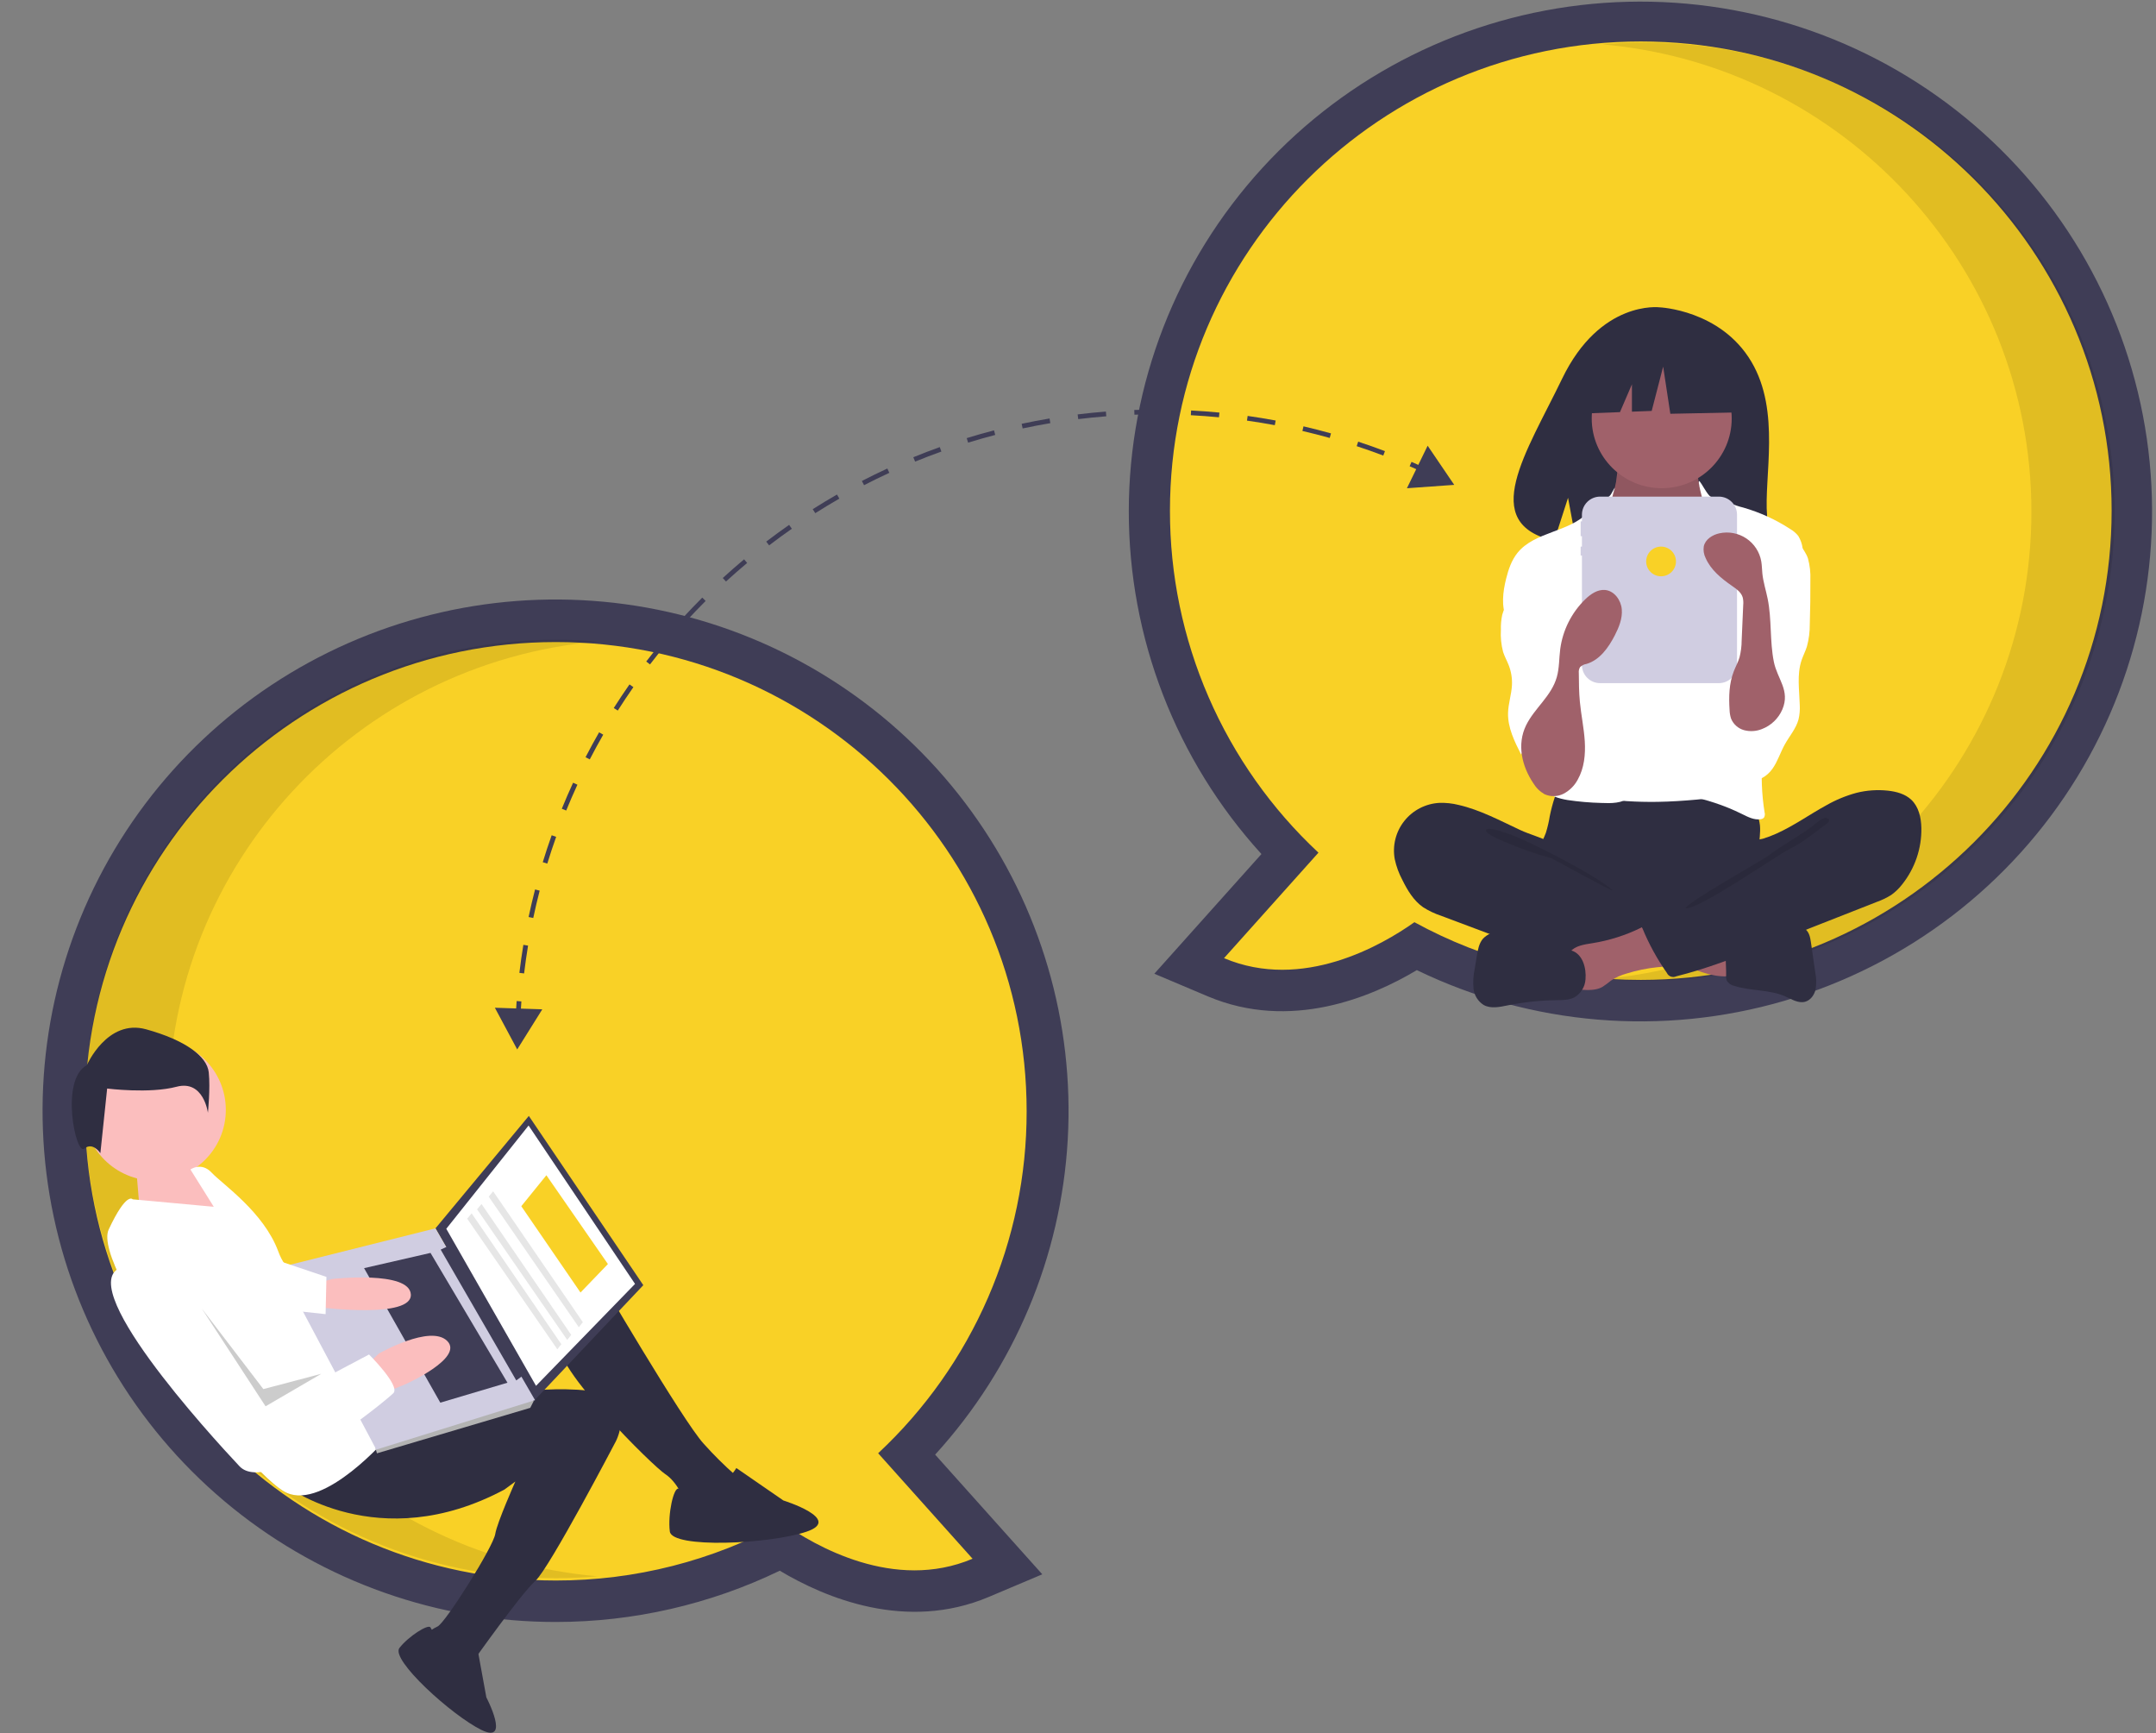 <svg width="387" height="311" viewBox="0 0 387 311" fill="none" xmlns="http://www.w3.org/2000/svg">
<rect x="0" y="0" width="387" height="311" fill="#808080" stroke="none"/>
<g clip-path="url(#clip0_2_691)">
<path d="M254.32 174.092C246.167 178.964 231.64 185.069 216.795 178.795L207.199 174.74L226.429 153.262C211.084 136.405 202.594 114.455 202.618 91.698C202.641 68.94 211.176 47.008 226.555 30.181C241.935 13.356 263.056 2.844 285.796 0.698C308.536 -1.449 331.263 4.925 349.54 18.575C367.817 32.224 380.333 52.17 384.645 74.519C388.956 96.867 384.755 120.015 372.859 139.443C360.964 158.871 342.229 173.186 320.311 179.592C298.393 185.999 274.865 184.038 254.32 174.092V174.092ZM217.476 91.646C217.434 102.137 219.571 112.523 223.752 122.151C227.934 131.779 234.071 140.441 241.775 147.592L247.079 152.558L234.979 166.073C241.282 164.798 246.772 161.401 249.555 159.428L253.375 156.72L257.483 158.969C268.838 165.163 281.575 168.41 294.521 168.408C337.004 168.408 371.566 133.973 371.566 91.646C371.566 49.32 337.004 14.884 294.521 14.884C252.038 14.884 217.476 49.32 217.476 91.646V91.646Z" fill="#3F3D56"/>
<path d="M210.006 91.646C210.006 45.142 247.845 7.442 294.521 7.442C341.197 7.442 379.036 45.142 379.036 91.646C379.036 138.151 341.197 175.85 294.521 175.85C280.315 175.871 266.336 172.308 253.886 165.492C248.044 169.634 233.792 177.894 219.712 171.944L236.66 153.015C228.235 145.151 221.522 135.645 216.937 125.088C212.352 114.532 209.993 103.149 210.006 91.646Z" fill="#F9D126"/>
<path opacity="0.1" d="M364.638 91.829C364.638 47.833 330.77 11.724 287.593 7.956C290.055 7.741 292.545 7.625 295.063 7.625C341.739 7.625 379.578 45.324 379.578 91.829C379.578 138.334 341.739 176.033 295.063 176.033C292.549 176.033 290.063 175.915 287.605 175.701C330.776 171.927 364.638 135.821 364.638 91.829Z" fill="black"/>
<path d="M99.766 291.07C78.648 291.079 58.169 283.857 41.76 270.613C25.351 257.369 14.01 238.909 9.636 218.325C5.263 197.741 8.124 176.285 17.739 157.552C27.355 138.82 43.14 123.949 62.451 115.433C81.761 106.917 103.422 105.272 123.805 110.775C144.188 116.277 162.053 128.593 174.406 145.657C186.759 162.722 192.85 183.498 191.658 204.505C190.466 225.511 182.063 245.471 167.858 261.039L187.088 282.516L177.492 286.572C162.647 292.845 148.12 286.741 139.967 281.869C127.436 287.921 113.692 291.067 99.766 291.07ZM99.766 122.661C57.283 122.661 22.721 157.097 22.721 199.423C22.721 241.75 57.283 276.185 99.766 276.185C112.712 276.186 125.449 272.94 136.804 266.746L140.912 264.497L144.732 267.205C147.516 269.178 153.005 272.575 159.308 273.849L147.208 260.335L152.512 255.369C160.217 248.218 166.353 239.556 170.535 229.928C174.717 220.3 176.853 209.914 176.811 199.423C176.811 157.097 142.249 122.661 99.766 122.661Z" fill="#3F3D56"/>
<path d="M184.281 199.423C184.281 152.918 146.442 115.219 99.766 115.219C53.09 115.219 15.251 152.918 15.251 199.423C15.251 245.928 53.09 283.627 99.766 283.627C113.972 283.648 127.951 280.085 140.401 273.269C146.244 277.411 160.496 285.671 174.575 279.721L157.627 260.792C166.052 252.928 172.765 243.422 177.35 232.865C181.935 222.309 184.294 210.926 184.281 199.423Z" fill="#F9D126"/>
<path opacity="0.1" d="M30.191 198.998C30.191 155.002 64.059 118.893 107.236 115.125C104.774 114.91 102.284 114.794 99.766 114.794C53.09 114.794 15.251 152.493 15.251 198.998C15.251 245.503 53.09 283.202 99.766 283.202C102.28 283.202 104.766 283.084 107.224 282.87C64.053 279.096 30.191 242.99 30.191 198.998Z" fill="black"/>
<path d="M314.362 64.895C308.832 55.586 297.892 55.152 297.892 55.152C297.892 55.152 287.232 53.794 280.393 67.971C274.019 81.186 265.222 93.946 278.977 97.039L281.461 89.335L283 97.613C284.958 97.753 286.923 97.787 288.885 97.713C303.616 97.239 317.644 97.852 317.192 92.585C316.592 85.584 319.682 73.852 314.362 64.895Z" fill="#2F2E41"/>
<path d="M278.191 146.419C278.029 147.443 277.793 148.454 277.486 149.444C277.14 150.414 276.606 151.31 276.289 152.29C275.281 155.412 276.679 158.892 278.912 161.302C280.848 163.384 283.348 164.862 286.109 165.56C288.142 165.993 290.215 166.211 292.294 166.208C298.042 166.402 303.938 166.576 309.385 164.735C311.106 164.139 312.768 163.387 314.351 162.487C314.851 162.25 315.291 161.905 315.639 161.477C316.004 160.849 316.167 160.125 316.104 159.403C316.092 156.975 315.598 154.56 315.715 152.134C315.78 150.791 316.033 149.449 315.908 148.11C315.737 146.589 315.097 145.158 314.078 144.013C313.058 142.868 311.708 142.065 310.213 141.714C308.668 141.384 307.065 141.564 305.492 141.714C301.409 142.105 297.308 142.288 293.206 142.262C289.014 142.235 284.849 141.598 280.678 141.531C279.445 141.511 279.47 141.89 279.077 143.079C278.716 144.174 278.42 145.289 278.191 146.419Z" fill="#2F2E41"/>
<path d="M290.086 86.467C289.885 87.518 289.667 88.607 289.033 89.471C288.304 90.464 287.115 91.032 286.331 91.983C285.15 93.414 285.082 95.428 285.077 97.28C285.073 98.987 285.108 100.807 286.063 102.224C286.743 103.104 287.587 103.845 288.548 104.407C292.13 106.812 296.001 109.261 300.321 109.34C302.11 109.373 304.029 108.913 305.207 107.57C305.715 106.939 306.115 106.228 306.39 105.467C307.494 102.754 308.163 99.886 308.373 96.966C308.532 95.594 308.404 94.203 307.996 92.883C307.471 91.425 306.41 90.226 305.709 88.844C304.88 87.201 304.577 85.344 304.84 83.524C304.875 83.395 304.864 83.259 304.81 83.138C304.752 83.073 304.68 83.022 304.6 82.99C304.519 82.957 304.432 82.944 304.345 82.951L295.781 82.336C294.983 82.297 294.189 82.206 293.403 82.065C292.942 81.972 291.722 81.318 291.282 81.492C290.467 81.814 290.253 85.596 290.086 86.467Z" fill="#A0616A"/>
<path opacity="0.1" d="M290.086 86.734C289.885 87.784 289.667 88.874 289.033 89.737C288.304 90.731 287.115 91.298 286.331 92.249C285.15 93.68 285.082 95.694 285.077 97.547C285.073 99.253 285.108 101.074 286.063 102.49C286.743 103.37 287.587 104.112 288.548 104.673C292.13 107.079 296.001 109.527 300.321 109.607C302.11 109.639 304.029 109.179 305.207 107.836C305.715 107.205 306.115 106.494 306.389 105.733C307.494 103.021 308.163 100.152 308.373 97.233C308.532 95.86 308.404 94.47 307.996 93.149C307.471 91.692 306.41 90.492 305.709 89.111C304.88 87.467 304.577 85.61 304.84 83.79C304.875 83.662 304.864 83.526 304.81 83.404C304.752 83.34 304.68 83.289 304.6 83.256C304.519 83.224 304.432 83.21 304.345 83.217L295.781 82.603C294.983 82.563 294.189 82.473 293.403 82.332C292.942 82.238 291.722 81.585 291.282 81.758C290.467 82.08 290.253 85.862 290.086 86.734Z" fill="black"/>
<path d="M298.276 87.611C305.216 87.611 310.841 82.007 310.841 75.093C310.841 68.179 305.216 62.575 298.276 62.575C291.337 62.575 285.712 68.179 285.712 75.093C285.712 82.007 291.337 87.611 298.276 87.611Z" fill="#A0616A"/>
<path d="M291.848 103.131C292.469 103.848 293.217 104.443 294.055 104.888C294.929 105.248 295.867 105.426 296.812 105.411C299.077 105.475 301.533 105.061 303.108 103.439C305.139 101.348 305.072 97.975 306.664 95.535C306.792 95.314 306.968 95.123 307.177 94.976C307.444 94.831 307.746 94.762 308.05 94.776C310.06 94.757 311.812 96.057 313.392 97.295C314.136 97.805 314.775 98.453 315.273 99.203C315.585 99.811 315.799 100.464 315.907 101.138C316.691 104.953 316.945 108.854 317.198 112.74C317.337 114.887 317.476 117.035 317.466 119.186C317.432 126.272 315.779 133.24 314.135 140.135C313.923 141.023 313.633 142.016 312.822 142.442C312.461 142.603 312.072 142.698 311.677 142.72C306.968 143.271 302.25 143.823 297.509 143.895C295.659 143.924 293.81 143.879 291.962 143.762C291.644 143.757 291.328 143.703 291.027 143.599C290.619 143.404 290.268 143.107 290.009 142.737C287.444 139.518 287.293 135.067 287.309 130.957C287.349 120.909 287.71 110.869 288.39 100.837C288.447 100.009 288.459 99.004 287.86 98.352C289.026 100.074 290.362 101.675 291.848 103.131Z" fill="white"/>
<path d="M289.187 88.677C288.763 89.442 285.634 91.343 285.03 91.977C281.655 95.521 275.496 95.388 272.409 99.184C271.323 100.52 270.759 102.198 270.344 103.866C269.757 106.226 269.444 108.799 270.427 111.024C271.373 113.165 273.365 114.645 274.717 116.557C276.201 118.657 276.869 121.206 277.508 123.694C277.98 125.531 278.457 127.414 278.273 129.301C278.064 131.447 277.021 133.412 276.406 135.48C275.79 137.547 275.684 140.009 277.107 141.633C278.153 142.827 279.792 143.3 281.359 143.566C283.367 143.866 285.391 144.042 287.42 144.092C289.212 144.17 291.187 144.186 292.564 143.041C293.651 142.138 294.123 140.673 294.184 139.265C294.245 137.856 293.951 136.46 293.767 135.062C293.576 133.613 293.503 132.152 293.441 130.691C293.166 124.14 293.128 117.583 293.328 111.023C293.429 109.66 293.362 108.289 293.129 106.942C292.744 105.187 291.792 103.619 290.998 102.006C289.411 98.969 288.692 95.556 288.92 92.139C289.16 88.628 290.697 85.953 289.187 88.677Z" fill="white"/>
<path d="M306.831 88.943C307.477 89.605 309.674 89.823 310.496 90.249C311.269 90.605 312.076 90.884 312.905 91.081C315.904 91.943 318.757 93.247 321.369 94.951C321.912 95.267 322.391 95.68 322.784 96.169C323.198 96.84 323.465 97.591 323.567 98.372C323.97 100.359 324.374 102.37 324.284 104.395C324.188 106.544 323.538 108.626 322.893 110.68L320.484 118.353C318.686 124.081 316.877 129.865 316.371 135.845C316.091 139.159 316.215 142.495 316.741 145.78C316.791 145.939 316.805 146.108 316.784 146.274C316.763 146.44 316.707 146.599 316.62 146.742C316.461 146.898 316.252 146.994 316.03 147.012C314.867 147.193 313.742 146.603 312.688 146.08C309.469 144.484 306.032 143.363 302.488 142.755C303.873 140.761 304.942 138.566 305.656 136.248C306.062 134.776 306.382 133.282 306.614 131.773L307.734 125.315C308.19 122.955 308.511 120.571 308.696 118.174C308.78 117.275 308.728 116.368 308.54 115.484C308.281 114.643 307.938 113.83 307.516 113.058C305.669 109.23 304.803 104.862 305.529 100.678C305.847 98.846 306.465 97.012 306.208 95.172C305.96 93.402 306.217 92.026 305.762 90.275C303.89 83.083 305.615 87.698 306.831 88.943Z" fill="white"/>
<path d="M272.378 105.236C271.536 106.977 270.128 108.46 269.649 110.332C269.462 111.207 269.382 112.102 269.411 112.996C269.328 114.343 269.462 115.695 269.807 117.001C270.075 117.827 270.51 118.588 270.823 119.398C271.26 120.529 271.455 121.738 271.395 122.949C271.31 124.625 270.738 126.253 270.694 127.931C270.623 130.571 271.849 133.052 273.044 135.408C273.345 134.666 273.805 133.998 274.392 133.451C274.98 132.904 275.679 132.492 276.443 132.243C277.207 131.993 278.016 131.914 278.814 132.009C279.612 132.104 280.38 132.371 281.063 132.793C281.337 132.458 281.467 132.028 281.425 131.598C281.513 128.536 281.598 125.474 281.68 122.412C281.81 117.676 281.933 112.877 280.839 108.266C280.346 106.184 279.578 104.111 278.169 102.496C277.428 101.646 274.911 99.406 273.693 100.359C273.146 100.787 273.274 101.953 273.187 102.543C273.056 103.477 272.783 104.385 272.378 105.236Z" fill="white"/>
<path d="M324.53 100.219C324.869 101.475 325.014 102.774 324.96 104.073C324.976 106.72 324.941 109.366 324.854 112.013C324.868 113.37 324.693 114.723 324.337 116.033C324.065 116.885 323.645 117.683 323.364 118.532C322.523 121.077 322.983 123.837 323.055 126.515C323.106 127.381 323.032 128.251 322.834 129.097C322.39 130.757 321.197 132.099 320.364 133.603C319.573 135.032 319.095 136.633 318.15 137.966C317.205 139.299 315.57 140.355 313.984 139.946C312.783 139.636 311.929 138.576 311.339 137.489C310.05 135.098 309.61 132.344 310.088 129.672C310.681 126.422 312.597 123.538 313.288 120.307C314.237 115.87 312.795 111.291 312.838 106.755C312.818 106.044 312.915 105.334 313.125 104.654C313.487 103.618 314.266 102.79 314.985 101.959C315.884 100.921 316.719 99.829 317.485 98.69C318 97.925 318.7 95.957 319.612 95.793C321.651 95.428 324.024 98.65 324.53 100.219Z" fill="white"/>
<path d="M261.802 144.445C260.674 144.163 259.513 144.04 258.352 144.08C257.131 144.147 255.939 144.473 254.855 145.034C253.771 145.596 252.819 146.381 252.063 147.338C251.306 148.295 250.763 149.401 250.469 150.583C250.175 151.765 250.137 152.995 250.358 154.193C250.639 155.49 251.099 156.743 251.725 157.915C252.64 159.765 253.737 161.61 255.431 162.796C256.451 163.448 257.55 163.969 258.701 164.347L267.622 167.695C268.934 168.188 270.247 168.68 271.572 169.137C278.23 171.43 285.172 172.805 292.204 173.224C294.344 173.423 296.502 173.314 298.61 172.9C299.12 172.834 299.587 172.582 299.922 172.194C300.092 171.899 300.192 171.569 300.215 171.229L300.764 167.401C300.887 166.867 300.871 166.312 300.717 165.787C300.466 165.143 299.836 164.738 299.235 164.394C293.37 161.038 286.522 159.187 281.586 154.581C280.424 153.497 279.452 151.778 278.04 151.041C276.438 150.206 274.553 149.729 272.898 148.96C269.28 147.277 265.723 145.344 261.802 144.445Z" fill="#2F2E41"/>
<path opacity="0.1" d="M270.708 149.607C273.861 150.591 287.173 157.411 289.454 159.792C289.149 159.902 278.772 154.108 278.46 154.015C275.606 153.234 272.811 152.253 270.096 151.078C269.555 150.829 266.583 149.658 266.717 148.978C266.869 148.211 270.148 149.432 270.708 149.607Z" fill="black"/>
<path d="M310.044 175.209C310.223 175.222 310.4 175.17 310.543 175.063C310.606 174.982 310.652 174.89 310.679 174.792C310.706 174.693 310.713 174.591 310.7 174.49L310.685 169.274C309.18 168.559 307.496 168.33 305.843 168.11L298.13 167.083C298.308 167.106 296.925 170.392 297.137 170.831C297.51 171.604 300.367 172.289 301.173 172.654C303.975 173.924 306.887 175.319 310.044 175.209Z" fill="#A0616A"/>
<path d="M285.847 169.256C284.391 169.487 282.765 169.691 281.822 170.82C280.626 172.252 281.136 174.387 281.706 176.162C281.741 176.391 281.821 176.61 281.943 176.808C282.064 177.005 282.224 177.176 282.413 177.311C282.602 177.446 282.817 177.541 283.044 177.592C283.27 177.643 283.505 177.648 283.734 177.607C285.062 177.69 286.475 177.756 287.635 177.107C288.161 176.761 288.667 176.386 289.151 175.985C290.006 175.417 290.947 174.989 291.937 174.715C293.758 174.145 295.632 173.76 297.531 173.567C298.279 173.533 299.02 173.403 299.734 173.18C300.091 173.065 300.417 172.87 300.686 172.61C300.955 172.35 301.16 172.031 301.286 171.679C301.555 170.731 301.002 169.765 300.471 168.933C299.86 167.844 299.067 166.868 298.126 166.045C296.689 164.933 295.978 165.787 294.531 166.498C291.791 167.845 288.864 168.775 285.847 169.256Z" fill="#A0616A"/>
<path d="M282.041 170.562L272.795 167.84C271.687 167.455 270.528 167.231 269.355 167.175C268.767 167.151 268.182 167.252 267.637 167.472C267.092 167.692 266.6 168.024 266.195 168.448C265.478 169.287 265.273 170.433 265.094 171.52L264.712 173.845C264.457 175.017 264.385 176.221 264.498 177.415C264.559 178.012 264.757 178.588 265.075 179.097C265.393 179.607 265.824 180.038 266.334 180.357C267.614 181.052 269.182 180.712 270.61 180.422C273.494 179.834 276.428 179.521 279.372 179.485C280.479 179.472 281.639 179.486 282.617 178.97C283.185 178.634 283.662 178.166 284.006 177.605C284.351 177.045 284.553 176.409 284.595 175.753C284.777 173.766 284.112 171.172 282.041 170.562Z" fill="#2F2E41"/>
<path d="M313.678 168.19C314.877 167.981 315.934 167.302 317.083 166.901C318.7 166.337 320.451 166.337 322.164 166.344C322.794 166.286 323.427 166.413 323.986 166.707C324.74 167.207 324.934 168.209 325.062 169.103L325.836 174.496C326.043 175.503 326.064 176.538 325.899 177.552C325.672 178.551 324.988 179.515 323.993 179.773C322.784 180.086 321.599 179.317 320.457 178.811C317.604 177.548 314.287 177.871 311.312 176.926C311.028 176.869 310.759 176.753 310.523 176.585C310.287 176.417 310.09 176.201 309.944 175.951C309.842 175.652 309.806 175.334 309.837 175.019C309.888 173.285 309.521 170.918 310.045 169.261C310.516 167.771 312.34 168.19 313.678 168.19Z" fill="#2F2E41"/>
<path d="M333.244 142.275C335.092 141.813 337.007 141.683 338.9 141.89C340.412 142.056 341.97 142.475 343.074 143.517C344.418 144.787 344.849 146.749 344.885 148.594C344.945 152.267 343.722 155.847 341.426 158.722C340.865 159.449 340.198 160.089 339.448 160.619C338.638 161.124 337.775 161.538 336.874 161.855L316.897 169.706C311.641 171.771 306.367 173.842 300.885 175.204C300.736 175.276 300.573 175.317 300.407 175.326C300.24 175.334 300.074 175.31 299.918 175.253C299.761 175.197 299.618 175.109 299.495 174.997C299.373 174.884 299.275 174.748 299.206 174.597C297.456 172.106 295.988 169.43 294.828 166.617C294.773 166.551 294.735 166.472 294.717 166.387C294.699 166.302 294.702 166.215 294.726 166.132C294.749 166.049 294.792 165.972 294.852 165.909C294.911 165.846 294.985 165.798 295.066 165.77L309.196 157.681C310.233 157.142 311.198 156.479 312.072 155.706C312.683 155.117 313.183 154.423 313.549 153.658C313.842 153.049 313.869 151.611 314.243 151.16C314.61 150.719 315.863 150.684 316.441 150.51C317.257 150.261 318.057 149.96 318.834 149.609C321.995 148.2 324.81 146.153 327.84 144.504C329.539 143.535 331.355 142.786 333.244 142.275Z" fill="#2F2E41"/>
<path opacity="0.1" d="M325.234 148.316C322.806 150.132 319.663 151.802 317.257 153.666C316.436 154.303 302.747 161.97 302.554 162.989C304.798 163.366 319.097 153.399 321.143 152.405C323.189 151.41 325.002 150.008 326.799 148.616C327.257 148.261 329.198 147.195 327.883 146.798C327.143 146.575 325.781 147.952 325.234 148.316Z" fill="black"/>
<path d="M308.53 89.119H287.22C286.355 89.119 285.524 89.462 284.912 90.072C284.3 90.682 283.956 91.509 283.956 92.371V93.562H283.725V96.226H283.956V98.09H283.725V99.689H283.956V119.341C283.956 120.204 284.3 121.031 284.912 121.641C285.524 122.251 286.355 122.594 287.22 122.594H308.53C309.396 122.594 310.226 122.251 310.838 121.641C311.451 121.031 311.795 120.204 311.795 119.341V92.371C311.795 91.509 311.451 90.682 310.838 90.072C310.226 89.462 309.396 89.119 308.53 89.119Z" fill="#D0CDE1"/>
<path d="M311.917 63.998L301.109 58.357L286.183 60.664L283.095 74.253L290.782 73.958L292.93 68.966V73.876L296.477 73.74L298.535 65.792L299.822 74.253L312.432 73.997L311.917 63.998Z" fill="#2F2E41"/>
<path d="M275.205 140.515C275.694 141.343 276.389 142.031 277.223 142.514C277.77 142.763 278.367 142.884 278.968 142.868C279.569 142.852 280.158 142.699 280.691 142.422C281.755 141.853 282.626 140.983 283.194 139.922C284.368 137.855 284.612 135.382 284.465 133.012C284.318 130.641 283.81 128.307 283.586 125.943C283.422 124.224 283.409 122.495 283.396 120.768C283.355 120.405 283.431 120.039 283.614 119.722C283.928 119.411 284.334 119.209 284.773 119.146C287.143 118.444 288.717 116.23 289.845 114.037C290.598 112.573 291.253 110.973 291.108 109.334C290.963 107.695 289.78 106.044 288.138 105.876C286.783 105.739 285.533 106.596 284.556 107.54C282.091 109.938 280.507 113.092 280.058 116.495C279.844 118.162 279.905 119.873 279.45 121.491C278.479 124.945 275.44 127.063 273.925 130.171C272.257 133.596 273.178 137.484 275.205 140.515Z" fill="#A0616A"/>
<path d="M319.928 127.318C319.582 128.119 319.079 128.843 318.448 129.447C317.817 130.052 317.071 130.524 316.254 130.836C315.238 131.242 314.118 131.311 313.06 131.031C312.535 130.886 312.051 130.622 311.645 130.26C311.239 129.899 310.923 129.449 310.72 128.945C310.558 128.438 310.469 127.911 310.456 127.379C310.304 125.05 310.363 122.649 311.212 120.474C311.54 119.635 311.981 118.839 312.24 117.976C312.494 116.98 312.624 115.956 312.627 114.928L312.906 108.572C312.952 108.111 312.92 107.645 312.811 107.194C312.533 106.275 311.67 105.677 310.878 105.128C308.967 103.804 307.078 102.258 306.152 100.13C305.833 99.489 305.719 98.767 305.825 98.06C306.086 96.797 307.364 95.981 308.628 95.705C309.455 95.525 310.309 95.514 311.141 95.671C311.972 95.829 312.763 96.153 313.465 96.623C314.167 97.094 314.767 97.701 315.227 98.408C315.688 99.116 316 99.909 316.145 100.739C316.27 101.456 316.268 102.189 316.341 102.913C316.497 104.45 316.986 105.931 317.292 107.445C318.047 111.174 317.656 115.028 318.402 118.756C319.026 121.873 321.378 123.907 319.928 127.318Z" fill="#A0616A"/>
<path d="M298.161 103.417C299.637 103.417 300.834 102.225 300.834 100.754C300.834 99.283 299.637 98.09 298.161 98.09C296.684 98.09 295.487 99.283 295.487 100.754C295.487 102.225 296.684 103.417 298.161 103.417Z" fill="#F9D126"/>
<path d="M36.472 211.949L32.5 208.102L24.524 210.57L25.29 219.772L41.69 219.013L36.652 212.192L36.472 211.949Z" fill="#FBBEBE"/>
<path d="M27.785 211.87C34.826 211.87 40.534 206.182 40.534 199.167C40.534 192.152 34.826 186.464 27.785 186.464C20.744 186.464 15.036 192.152 15.036 199.167C15.036 206.182 20.744 211.87 27.785 211.87Z" fill="#FBBEBE"/>
<path d="M106.934 228.253C106.934 228.253 122.597 255.071 126.325 259.097C128.098 261.078 129.986 262.954 131.981 264.713C131.981 264.713 130.228 270.505 127.437 270.298C125.846 270.202 124.286 269.819 122.833 269.167C122.833 269.167 121.588 265.95 119.415 264.539C117.242 263.128 99.49 245.728 99.904 240.166C100.319 234.605 106.934 228.253 106.934 228.253Z" fill="#2F2E41"/>
<path d="M51.154 266.523C51.154 266.523 67.854 279.438 90.55 267.303L92.506 265.869C92.506 265.869 89.205 273.267 88.899 275.273C88.544 277.598 79.95 291.222 78.548 291.875C77.146 292.527 76.837 293.13 76.837 293.13L82.788 299.656L84.988 298.043C84.988 298.043 93.568 285.931 96.078 283.716C98.587 281.5 110.543 258.652 110.543 258.652C110.543 258.652 115.114 250.043 103.706 249.395C92.298 248.748 87.048 251.846 87.048 251.846L66.801 255.05L51.154 266.523Z" fill="#2F2E41"/>
<path d="M132.175 263.445L140.621 269.268C140.621 269.268 151.398 272.632 144.76 274.87C138.122 277.109 120.628 277.919 120.232 274.83C119.835 271.742 120.922 266.88 121.794 267.146C122.667 267.412 128.724 268.979 132.175 263.445Z" fill="#2F2E41"/>
<path d="M85.736 296.042L87.299 304.596C87.299 304.596 91.745 313.067 86.407 310.439C81.069 307.81 70.072 297.826 71.696 295.733C73.32 293.64 76.904 291.37 77.268 292.052C77.632 292.735 80.326 297.301 85.736 296.042Z" fill="#2F2E41"/>
<path d="M69.629 257.859C69.629 257.859 58.277 271.064 51.385 267.856C44.492 264.648 16.295 227.494 19.515 220.627C22.734 213.76 23.814 215.222 23.814 215.222L38.373 216.563L34.184 209.871C34.184 209.871 36.14 208.437 38.004 210.45C39.867 212.463 47.35 217.491 49.957 224.592C52.564 231.693 60.217 231.339 60.217 231.339L69.629 257.859Z" fill="white"/>
<path d="M115.473 230.629L95.795 251.441L78.166 220.431L94.925 200.258L115.473 230.629Z" fill="#3F3D56"/>
<path d="M113.988 230.403L96.214 248.692L80.108 220.509L94.879 201.981L113.988 230.403Z" fill="white"/>
<path d="M94.83 250.646L95.795 251.441L95.176 252.645L67.659 260.805L67.399 259.866L68.651 258.576L94.83 250.646Z" fill="#B3B3B3"/>
<path d="M96.039 251.262L67.544 260.138L50.174 227.437L78.166 220.431L96.039 251.262Z" fill="#D0CDE1"/>
<path d="M93.894 246.827L92.671 247.723L79.103 224.251L80.505 223.598L93.894 246.827Z" fill="#3F3D56"/>
<path d="M91.089 248.132L79.035 251.713L65.351 227.574L77.276 224.839L91.089 248.132Z" fill="#3F3D56"/>
<path d="M57.131 230.222L59.626 229.519C59.626 229.519 73.544 227.951 73.747 232.308C73.951 236.665 57.758 234.644 57.758 234.644L55.599 231.721L57.131 230.222Z" fill="#FBBEBE"/>
<path d="M69.338 249.811L72.812 248.39C72.812 248.39 83.297 243.706 80.289 240.655C77.281 237.603 68.005 242.903 68.005 242.903L66.229 244.58L69.338 249.811Z" fill="#FBBEBE"/>
<path d="M66.242 243.068C66.242 243.068 71.898 248.685 70.611 250.004C69.324 251.323 48.22 268.675 42.988 263.123C37.757 257.571 12.268 229.696 22.186 227.305C32.104 224.915 34.725 230.504 34.725 230.504L47.818 252.822L66.242 243.068Z" fill="white"/>
<path d="M49.307 226.008L58.597 229.147L58.446 235.83L48.62 234.773L49.307 226.008Z" fill="white"/>
<path opacity="0.2" d="M57.681 246.53L47.67 252.367L36.233 234.842L47.273 249.278L57.681 246.53Z" fill="black"/>
<path d="M104.199 231.948L93.571 216.459L98.076 210.902L109.119 226.838L104.199 231.948Z" fill="#F9D126"/>
<path d="M103.899 238.176L87.72 214.741L88.518 213.78L104.622 237.271L103.899 238.176Z" fill="#E6E6E6"/>
<path d="M101.814 240.456L85.635 217.021L86.433 216.06L102.537 239.551L101.814 240.456Z" fill="#E6E6E6"/>
<path d="M100.038 242.133L83.859 218.698L84.657 217.738L100.761 241.229L100.038 242.133Z" fill="#E6E6E6"/>
<path d="M93.587 179.706L92.736 179.643C92.703 180.084 92.679 180.527 92.651 180.97L88.83 180.842L92.838 188.325L97.339 181.126L93.504 180.998C93.532 180.567 93.555 180.135 93.587 179.706Z" fill="#3F3D56"/>
<path d="M115.997 118.714L116.675 119.23C117.693 117.902 118.756 116.576 119.835 115.289L119.18 114.744C118.093 116.04 117.022 117.376 115.997 118.714Z" fill="#3F3D56"/>
<path d="M122.536 110.917L123.166 111.491C124.299 110.255 125.475 109.028 126.661 107.842L126.056 107.242C124.861 108.436 123.677 109.672 122.536 110.917Z" fill="#3F3D56"/>
<path d="M129.735 103.725L130.312 104.352C131.551 103.219 132.83 102.099 134.113 101.025L133.564 100.374C132.271 101.456 130.983 102.584 129.735 103.725Z" fill="#3F3D56"/>
<path d="M110.17 127.058L110.891 127.513C111.789 126.098 112.731 124.684 113.692 123.307L112.991 122.822C112.023 124.208 111.074 125.633 110.17 127.058Z" fill="#3F3D56"/>
<path d="M137.537 97.194L138.057 97.868C139.39 96.848 140.763 95.845 142.135 94.888L141.646 94.191C140.263 95.156 138.88 96.166 137.537 97.194Z" fill="#3F3D56"/>
<path d="M105.104 135.887L105.863 136.275C106.632 134.785 107.446 133.292 108.28 131.838L107.539 131.416C106.698 132.881 105.879 134.385 105.104 135.887Z" fill="#3F3D56"/>
<path d="M96.87 159.827L96.043 159.615C95.621 161.247 95.231 162.912 94.882 164.562L95.718 164.737C96.064 163.099 96.451 161.447 96.87 159.827Z" fill="#3F3D56"/>
<path d="M145.882 91.374L146.34 92.091C147.755 91.194 149.21 90.316 150.664 89.482L150.238 88.745C148.773 89.586 147.308 90.47 145.882 91.374Z" fill="#3F3D56"/>
<path d="M94.786 169.693L93.943 169.555C93.669 171.216 93.429 172.908 93.228 174.584L94.076 174.685C94.275 173.021 94.514 171.341 94.786 169.693Z" fill="#3F3D56"/>
<path d="M100.843 145.132L101.634 145.453C102.267 143.9 102.944 142.34 103.646 140.817L102.87 140.461C102.163 141.997 101.481 143.569 100.843 145.132Z" fill="#3F3D56"/>
<path d="M97.424 154.726L98.24 154.974C98.732 153.369 99.267 151.754 99.83 150.175L99.026 149.89C98.459 151.481 97.92 153.108 97.424 154.726Z" fill="#3F3D56"/>
<path d="M203.63 74.421C205.304 74.363 207.008 74.34 208.693 74.356L208.701 73.505C207.003 73.49 205.286 73.513 203.601 73.571L203.63 74.421Z" fill="#3F3D56"/>
<path d="M154.706 86.312L155.099 87.067C156.59 86.298 158.116 85.552 159.635 84.851L159.276 84.079C157.745 84.785 156.208 85.537 154.706 86.312Z" fill="#3F3D56"/>
<path d="M223.83 75.481C225.496 75.716 227.176 75.991 228.826 76.299L228.982 75.463C227.321 75.153 225.628 74.875 223.95 74.639L223.83 75.481Z" fill="#3F3D56"/>
<path d="M233.78 77.336C235.415 77.716 237.065 78.139 238.683 78.592L238.914 77.773C237.284 77.317 235.622 76.891 233.975 76.508L233.78 77.336Z" fill="#3F3D56"/>
<path d="M243.524 80.065C245.118 80.589 246.723 81.157 248.295 81.752L248.598 80.957C247.015 80.357 245.398 79.785 243.792 79.258L243.524 80.065Z" fill="#3F3D56"/>
<path d="M213.754 74.51C215.435 74.598 217.134 74.724 218.803 74.885L218.886 74.039C217.204 73.876 215.492 73.749 213.799 73.661L213.754 74.51Z" fill="#3F3D56"/>
<path d="M193.438 74.366L193.542 75.211C195.206 75.007 196.9 74.837 198.577 74.706L198.51 73.857C196.82 73.99 195.114 74.161 193.438 74.366Z" fill="#3F3D56"/>
<path d="M173.523 78.621L173.775 79.434C175.379 78.939 177.017 78.473 178.641 78.05L178.425 77.227C176.789 77.654 175.139 78.123 173.523 78.621Z" fill="#3F3D56"/>
<path d="M163.939 82.051L164.263 82.838C165.816 82.203 167.401 81.596 168.976 81.032L168.687 80.232C167.1 80.8 165.503 81.412 163.939 82.051Z" fill="#3F3D56"/>
<path d="M183.386 76.052L183.564 76.884C185.205 76.534 186.877 76.215 188.535 75.937L188.393 75.098C186.723 75.378 185.038 75.699 183.386 76.052Z" fill="#3F3D56"/>
<path d="M261.032 87.011L256.262 79.986L254.584 83.427C254.178 83.246 253.774 83.061 253.369 82.886L253.029 83.667C253.426 83.838 253.817 84.017 254.211 84.192L252.541 87.616L261.032 87.011Z" fill="#3F3D56"/>
</g>
<path d="M15.586 191.155C15.586 191.155 19.233 182.779 26.225 184.712C33.217 186.645 37.169 189.544 37.472 192.443C37.776 195.342 37.321 199.691 37.321 199.691C37.321 199.691 36.56 193.732 31.697 195.02C26.833 196.309 19.233 195.342 19.233 195.342L18.017 206.939C18.017 206.939 16.65 204.845 15.13 206.134C13.61 207.422 10.722 193.732 15.586 191.155Z" fill="#2F2E41"/>
<defs>
<clipPath id="clip0_2_691">
<rect width="386.506" height="310.944" fill="white"/>
</clipPath>
</defs>
</svg>
